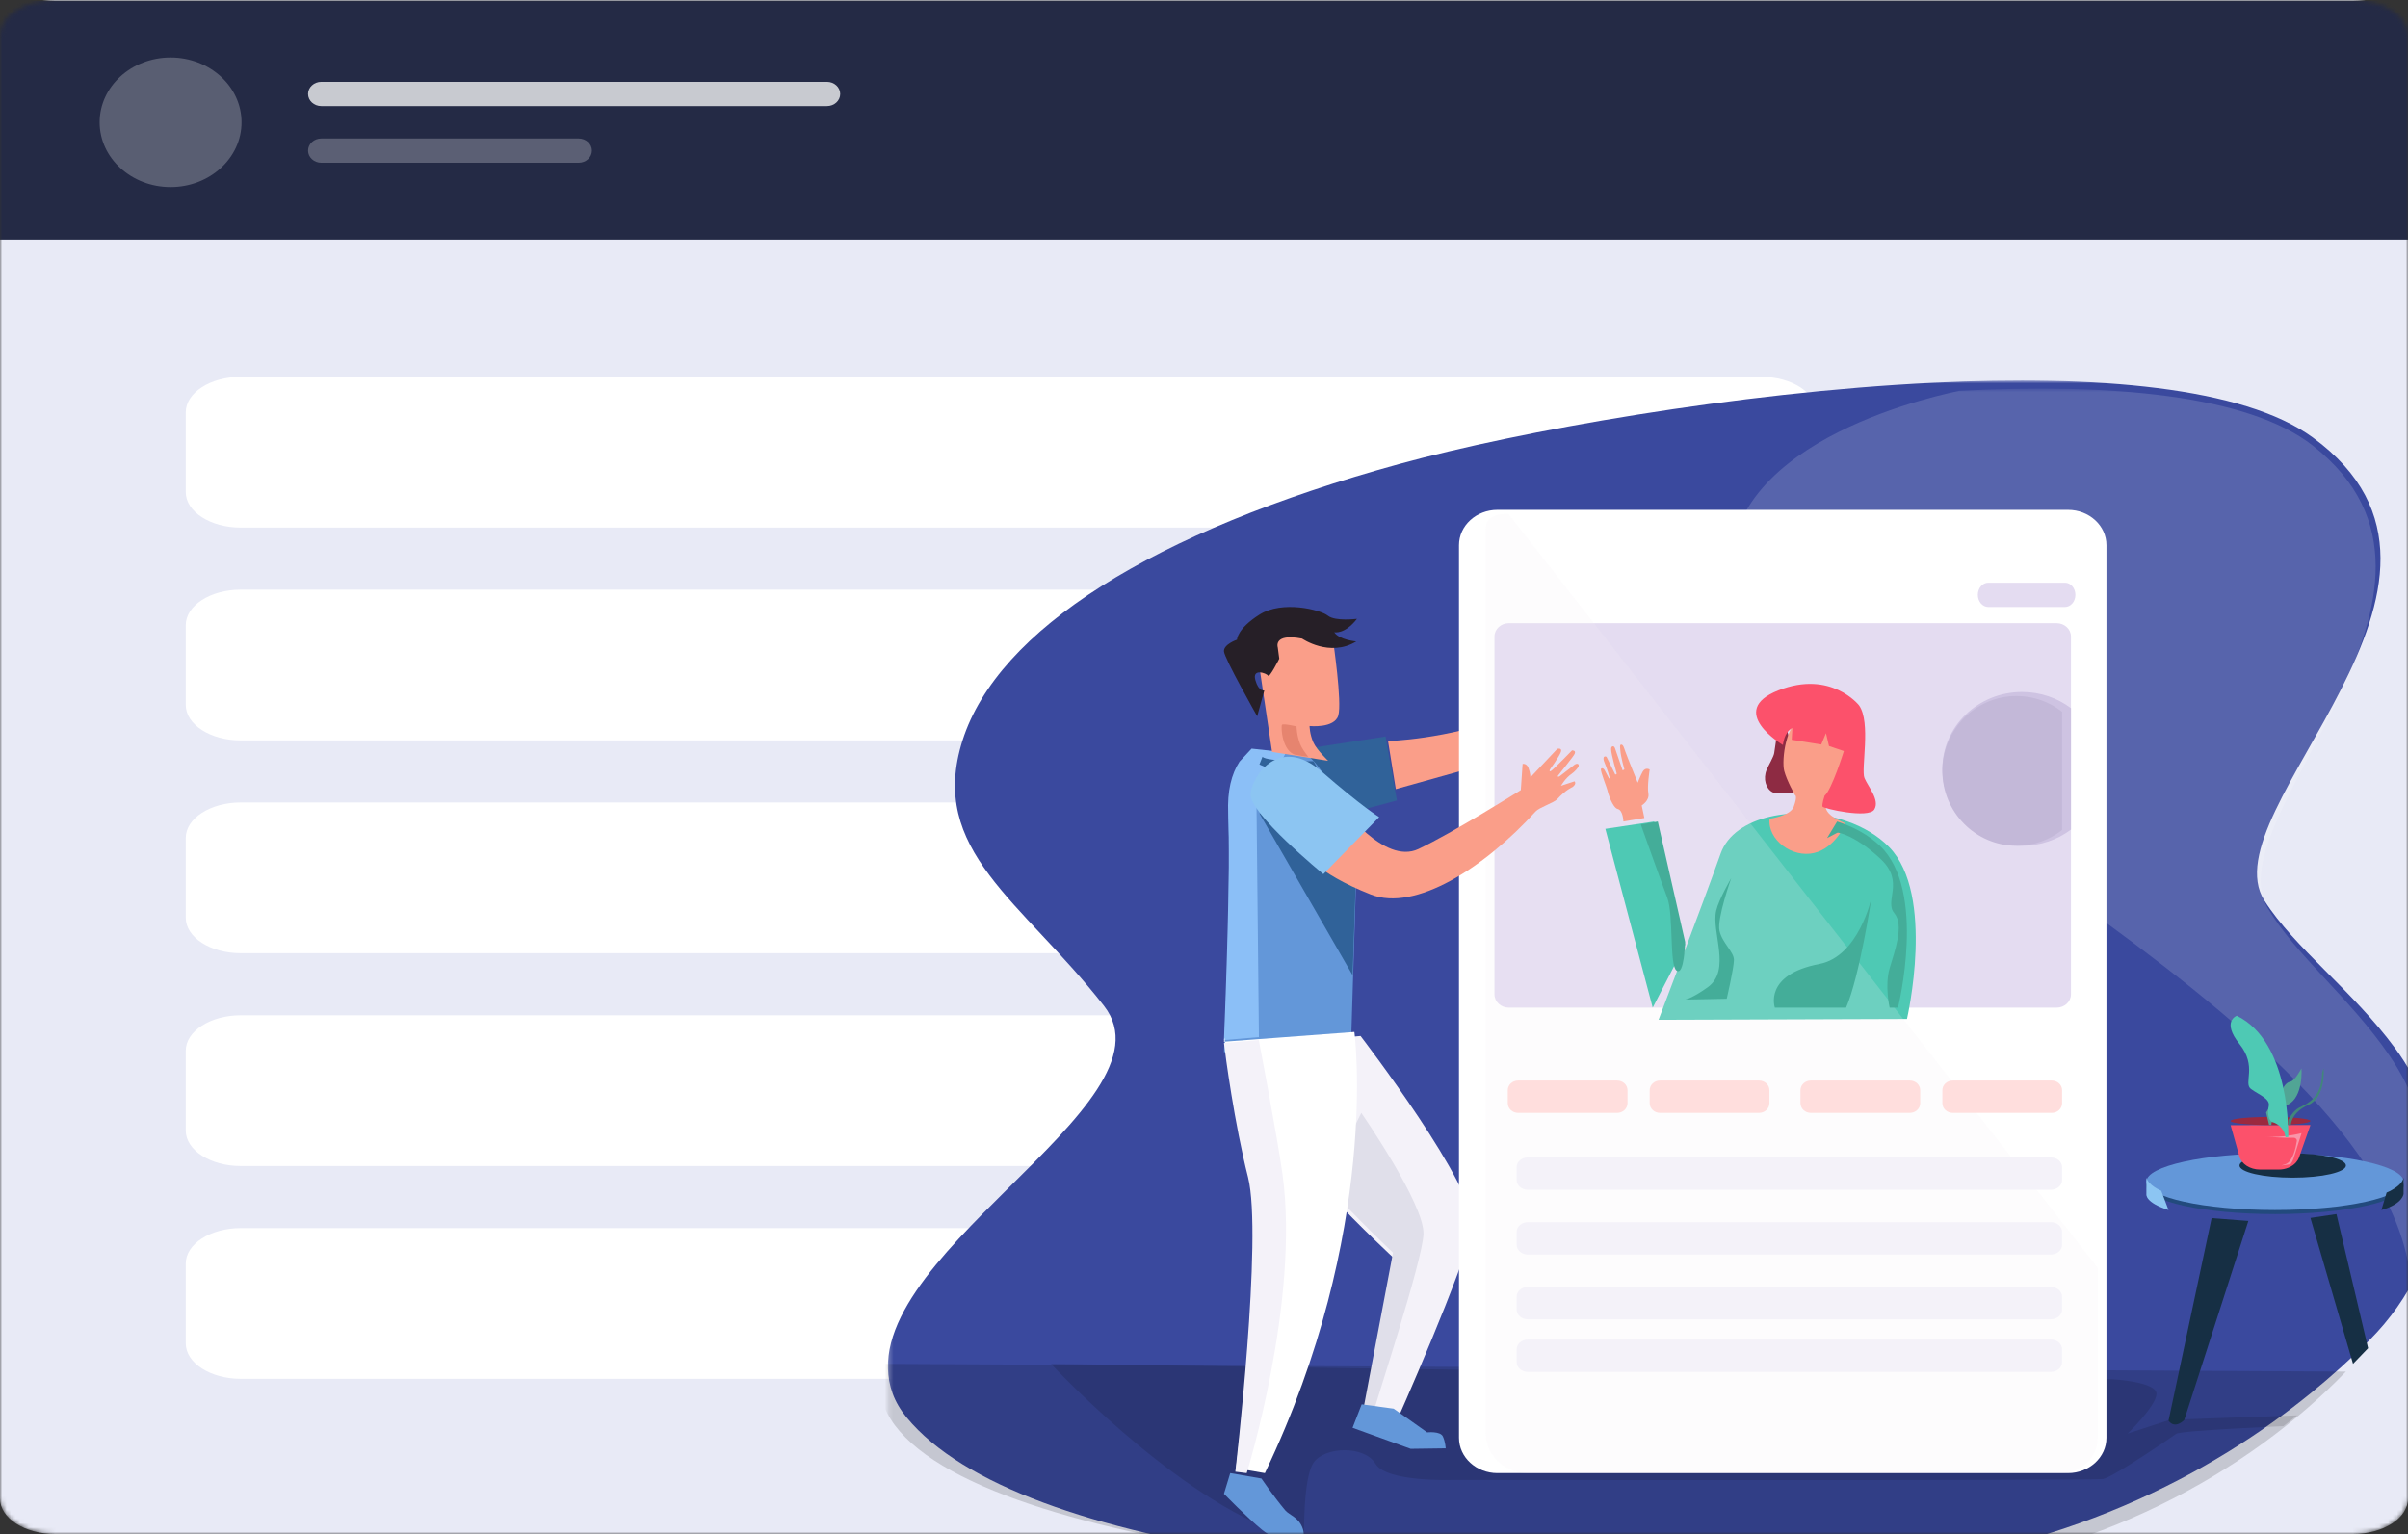 <svg width="543" height="346" viewBox="0 0 543 346" fill="none" xmlns="http://www.w3.org/2000/svg">
<rect x="0" y="0" width="543" height="346" fill="#333333" stroke="none"/>
<mask id="mask0" mask-type="alpha" maskUnits="userSpaceOnUse" x="0" y="0" width="543" height="346">
<path d="M530.589 0H12.411C5.557 0 0 3.582 0 8V338C0 342.418 5.557 346 12.411 346H530.589C537.443 346 543 342.418 543 338V8C543 3.582 537.443 0 530.589 0Z" fill="white"/>
</mask>
<g mask="url(#mask0)">
<path d="M530.589 0H12.411C5.557 0 0 3.582 0 8V338C0 342.418 5.557 346 12.411 346H530.589C537.443 346 543 342.418 543 338V8C543 3.582 537.443 0 530.589 0Z" fill="#E8EAF6"/>
<path d="M397.166 85H54.3C47.445 85 41.889 88.582 41.889 93V111C41.889 115.418 47.445 119 54.3 119H397.166C404.02 119 409.577 115.418 409.577 111V93C409.577 88.582 404.02 85 397.166 85Z" fill="white"/>
<path d="M397.166 133H54.3C47.445 133 41.889 136.582 41.889 141V159C41.889 163.418 47.445 167 54.3 167H397.166C404.02 167 409.577 163.418 409.577 159V141C409.577 136.582 404.02 133 397.166 133Z" fill="white"/>
<path d="M397.166 181H54.3C47.445 181 41.889 184.582 41.889 189V207C41.889 211.418 47.445 215 54.3 215H397.166C404.02 215 409.577 211.418 409.577 207V189C409.577 184.582 404.02 181 397.166 181Z" fill="white"/>
<path d="M397.166 229H54.3C47.445 229 41.889 232.582 41.889 237V255C41.889 259.418 47.445 263 54.3 263H397.166C404.02 263 409.577 259.418 409.577 255V237C409.577 232.582 404.02 229 397.166 229Z" fill="white"/>
<path d="M397.166 277H54.3C47.445 277 41.889 280.582 41.889 285V303C41.889 307.418 47.445 311 54.3 311H397.166C404.02 311 409.577 307.418 409.577 303V285C409.577 280.582 404.02 277 397.166 277Z" fill="white"/>
<path fill-rule="evenodd" clip-rule="evenodd" d="M-3.53 0.197H543.47V54.057H-3.53V0.197Z" fill="#242A45"/>
<path opacity="0.245" d="M38.47 42.19C47.306 42.19 54.47 35.65 54.47 27.584C54.47 19.517 47.306 12.977 38.47 12.977C29.633 12.977 22.47 19.517 22.47 27.584C22.47 35.65 29.633 42.19 38.47 42.19Z" fill="white"/>
<path opacity="0.75" d="M186.47 18.455H72.47C70.813 18.455 69.47 19.681 69.47 21.193C69.47 22.706 70.813 23.932 72.47 23.932H186.47C188.127 23.932 189.47 22.706 189.47 21.193C189.47 19.681 188.127 18.455 186.47 18.455Z" fill="white"/>
<path opacity="0.25" d="M130.47 31.235H72.47C70.813 31.235 69.47 32.461 69.47 33.974C69.47 35.486 70.813 36.712 72.47 36.712H130.47C132.127 36.712 133.47 35.486 133.47 33.974C133.47 32.461 132.127 31.235 130.47 31.235Z" fill="white"/>
<mask id="mask1" mask-type="alpha" maskUnits="userSpaceOnUse" x="200" y="85" width="350" height="271">
<path d="M550 85.83H200.219V356H550V85.83Z" fill="white"/>
</mask>
<g mask="url(#mask1)">
<path fill-rule="evenodd" clip-rule="evenodd" d="M201.293 314.318C201.963 316.16 203.008 317.967 204.467 319.736C229.669 350.294 323.843 360.48 416.691 354.255C465.167 351.004 499.361 331.866 520.972 314.317C525.658 310.514 530.117 306.485 534.332 302.247C539.001 297.55 542.645 292.333 545.242 286.824C552.889 270.594 551.416 251.845 540.119 236.468C530.542 223.436 517.397 213.807 510.606 203.108C497.674 182.735 566.043 131.232 521.552 98.693C505.848 87.205 472.392 84.554 435.89 86.336C391.462 88.507 342.525 97.25 315.606 104.635C259.894 119.914 225.026 142.045 217.067 166.945C209.109 191.844 230.378 203.111 248.947 226.879C266.442 249.268 190.394 284.388 201.293 314.318" fill="#3A499E"/>
<path fill-rule="evenodd" clip-rule="evenodd" d="M295.451 168.742L312.436 166.12L315 180.543L294 186.204L295.451 168.742Z" fill="#306299"/>
<path fill-rule="evenodd" clip-rule="evenodd" d="M313 167.141C313 167.141 326.176 166.823 340 161.556L333.504 172.742L314.751 177.988L313 167.141Z" fill="#FA9E89"/>
<mask id="mask2" mask-type="alpha" maskUnits="userSpaceOnUse" x="390" y="87" width="158" height="202">
<path d="M548 87.656H390.175V288.348H548V87.656Z" fill="white"/>
</mask>
<g mask="url(#mask2)">
<path opacity="0.152" fill-rule="evenodd" clip-rule="evenodd" d="M390.934 135.252C399.046 171.912 536.94 228.083 543.57 288.348C550.688 272.143 549.317 253.423 538.8 238.068C529.886 225.055 517.65 215.441 511.329 204.758C499.29 184.417 562.934 132.989 521.519 100.499C506.9 89.029 475.758 86.382 441.779 88.162C431.435 90.32 383.615 102.157 390.934 135.252Z" fill="white"/>
</g>
<path opacity="0.149" fill-rule="evenodd" clip-rule="evenodd" d="M198.18 307.617C197.195 314.798 200.52 319.791 201.82 321.518C224.249 351.343 346.314 361.286 428.95 355.21C472.096 352.037 507.455 331.736 529 309.365L198.18 307.617Z" fill="black"/>
<path opacity="0.128" fill-rule="evenodd" clip-rule="evenodd" d="M476.373 311.097C476.373 311.097 486.45 311.654 486.295 314.438C486.14 317.223 479.784 323.346 479.784 323.346L489.293 320.238L518 319.24L514.9 321.677C514.9 321.677 491.773 322.651 490.74 323.393C489.706 324.135 476.476 333.23 474.203 333.601C471.929 333.972 327.515 333.806 327.515 333.806C327.515 333.806 312.657 334.344 310.176 330.167C307.696 325.992 298.704 326.269 296.223 329.889C293.743 333.508 294.087 346.871 294.087 346.871C294.087 346.871 287.294 345.253 286.921 345.108C263.356 336.013 237 307.617 237 307.617L476.373 311.097V311.097Z" fill="black"/>
<path fill-rule="evenodd" clip-rule="evenodd" d="M507 275.388L492.55 320.268C492.55 320.268 490.494 322.499 489 320.432L498.714 274.753L507 275.388ZM526.866 273.841L534 304.092L530.603 307.617L521 274.711L526.866 273.841Z" fill="#162F44"/>
<path fill-rule="evenodd" clip-rule="evenodd" d="M314.507 283.957L308.482 315.178L307.483 320.353L309.675 320.647L309.831 320.669L314.619 321.31C314.619 321.31 330.59 285.394 331.949 276.774C333.31 268.153 306.804 233.674 306.804 233.674L278.036 235.908C277.275 243.411 288.78 257.554 299.063 268.562C307.164 277.234 314.507 283.957 314.507 283.957" fill="#F4F2F9"/>
<path fill-rule="evenodd" clip-rule="evenodd" d="M314.12 282.545L307.243 318.848L309.389 319.141L309.462 319.485L309.542 319.163C310.417 315.667 320.682 284.714 320.994 278.405C321.327 271.717 306.967 251.018 306.967 251.018L299 267.189C306.93 275.838 314.12 282.544 314.12 282.544" fill="#E0DFEA"/>
<path fill-rule="evenodd" clip-rule="evenodd" d="M276 237.325L304.667 235.146L306 191.577C306 191.577 299 168.859 291.333 168.859C286.78 168.859 282.347 170.506 279.633 174.514C277.78 177.256 276.73 181.105 277 186.287C277.61 197.951 276.27 230.933 276.033 236.515C276.013 237.042 276 237.325 276 237.325" fill="#6397D9"/>
<path fill-rule="evenodd" clip-rule="evenodd" d="M283.885 233.926L283.347 182.057L290 169.715L282.237 168.859L279.508 171.789C277.718 174.531 276.705 178.38 276.966 183.56C277.555 195.221 276.229 229.005 276 234.587L283.885 233.926V233.926Z" fill="#8BBFF7"/>
<path fill-rule="evenodd" clip-rule="evenodd" d="M284 183.465L305.017 219.98L305.563 203.557L306 190.23L288.476 183.465H284Z" fill="#306299"/>
<path fill-rule="evenodd" clip-rule="evenodd" d="M337.671 332.265H466.33C471.119 332.265 475.001 328.697 475.001 324.296V122.968C475.001 118.566 471.119 114.999 466.33 114.999H337.67C332.881 114.999 328.999 118.566 328.999 122.968V324.296C328.999 328.697 332.881 332.265 337.67 332.265" fill="white"/>
<path fill-rule="evenodd" clip-rule="evenodd" d="M337 143.563V224.28C337 225.94 338.456 227.284 340.253 227.284H463.747C465.544 227.284 467 225.94 467 224.28V143.563C467 141.903 465.544 140.56 463.747 140.56H340.253C338.456 140.56 337 141.903 337 143.563Z" fill="#E4DCF1"/>
<path fill-rule="evenodd" clip-rule="evenodd" d="M401.147 162.469L402.699 163.549L406 176.668L405.929 178.829L400.702 178.901C400.347 178.905 399.989 178.841 399.672 178.672C398.177 177.871 397.539 175.637 398.364 173.658C398.808 172.594 399.945 170.709 400.077 169.877C400.391 167.883 401.147 162.469 401.147 162.469" fill="#8E2B43"/>
<path fill-rule="evenodd" clip-rule="evenodd" d="M374 230.022L428.224 229.832L430.019 229.827C430.019 229.827 436.506 201.848 426.003 191.065C423.445 188.441 420.12 186.507 416.497 185.25C405.224 181.327 391.044 183.921 388.004 192.522C383.988 203.888 374 230.022 374 230.022Z" fill="#4EC9B4"/>
<path fill-rule="evenodd" clip-rule="evenodd" d="M416.16 185.737C416.16 185.737 413.945 191.238 409.057 192.396C404.169 193.554 398.568 189.453 399.027 184.675C399.027 184.675 403.711 184.048 404.474 181.973C405.402 179.454 404.78 179.368 404.78 179.368C404.78 179.368 402.947 176.182 402.336 173.867C401.725 171.551 402.641 162.575 406.918 161.707C409.623 161.158 413.945 161.997 417 166.05C417 166.05 415.472 173.867 413.334 177.631C411.195 181.395 410.126 183.132 416.16 185.737Z" fill="#FA9E89"/>
<path opacity="0.184" fill-rule="evenodd" clip-rule="evenodd" d="M340.167 115.924L473 285.926V324.49C473 328.784 469.3 332.265 464.737 332.265H344.573C339.286 332.265 335 328.232 335 323.256V119.405C335 116.731 337.33 115.794 340.167 115.924" fill="#F4F2F9"/>
<path fill-rule="evenodd" clip-rule="evenodd" d="M380 213.081L373.018 185.291L362 186.949L372.684 227.283L380 213.081Z" fill="#4EC9B4"/>
<path fill-rule="evenodd" clip-rule="evenodd" d="M370.8 184.503L370.2 181.668C370.2 181.668 372 180.587 371.7 178.966C371.4 177.346 372 173.565 372 173.565C372 173.565 371.043 172.974 370.425 174.038C369.985 174.795 369.3 176.536 369.3 176.536C369.3 176.536 367.004 170.907 366.474 169.425C366.249 168.794 366.022 167.812 365.499 167.962C365.224 168.04 365.324 168.614 365.371 169.176C365.511 170.859 366.299 173.543 366.299 173.543L365.899 173.757L364.236 168.94C364.163 168.707 364.043 168.352 363.774 168.333C363.536 168.315 363.299 168.434 363.299 168.974C363.299 170.055 364.574 174.522 364.574 174.522L364.255 174.722L362.32 170.816C362.187 170.521 361.707 170.547 361.625 170.856C361.56 171.101 361.579 171.45 361.798 171.945C362.398 173.296 362.998 175.455 362.998 175.455L362.848 175.613L361.798 173.632C361.61 173.316 361.149 173.112 361.015 173.45C360.827 173.923 362.473 177.987 362.473 178.258C362.473 178.528 363.599 182.207 364.799 182.477C365.999 182.748 366.074 185.291 366.074 185.291L370.8 184.503V184.503Z" fill="#FA9E89"/>
<path fill-rule="evenodd" clip-rule="evenodd" d="M440.351 251.018H462.65C463.948 251.018 465.001 250.04 465.001 248.833V245.901C465.001 244.694 463.948 243.715 462.65 243.715H440.352C439.054 243.715 438.001 244.694 438.001 245.901V248.833C438.001 250.04 439.054 251.018 440.352 251.018H440.351ZM408.352 251.018H430.65C431.948 251.018 433.001 250.04 433.001 248.833V245.901C433.001 244.694 431.948 243.715 430.65 243.715H408.352C407.054 243.715 406.001 244.694 406.001 245.901V248.833C406.001 250.04 407.054 251.018 408.352 251.018ZM374.352 251.018H396.65C397.948 251.018 399.001 250.04 399.001 248.833V245.901C399.001 244.694 397.948 243.715 396.65 243.715H374.353C373.054 243.715 372.001 244.694 372.001 245.901V248.833C372.001 250.04 373.054 251.018 374.353 251.018H374.352ZM342.353 251.018H364.65C365.948 251.018 367.001 250.04 367.001 248.833V245.901C367.001 244.694 365.948 243.715 364.65 243.715H342.352C341.054 243.715 340.001 244.694 340.001 245.901V248.833C340.001 250.04 341.054 251.018 342.352 251.018" fill="#FFDEDD"/>
<path fill-rule="evenodd" clip-rule="evenodd" d="M344.547 268.363H462.453C463.86 268.363 465 267.377 465 266.163V263.26C465 262.046 463.86 261.06 462.453 261.06H344.547C343.14 261.06 342 262.046 342 263.26V266.163C342 267.377 343.14 268.363 344.547 268.363ZM462.453 282.969C463.86 282.969 465 281.983 465 280.769V277.866C465 276.652 463.86 275.666 462.453 275.666H344.547C343.14 275.666 342 276.652 342 277.866V280.769C342 281.983 343.14 282.969 344.547 282.969H462.453ZM344.547 297.576H462.453C463.86 297.576 465 296.59 465 295.375V292.473C465 291.258 463.86 290.272 462.453 290.272H344.547C343.14 290.272 342 291.258 342 292.473V295.375C342 296.59 343.14 297.576 344.547 297.576ZM344.547 309.443H462.453C463.86 309.443 465 308.457 465 307.243V304.34C465 303.126 463.86 302.14 462.453 302.14H344.547C343.14 302.14 342 303.126 342 304.34V307.243C342 308.457 343.14 309.443 344.547 309.443Z" fill="#F4F2F9"/>
<path fill-rule="evenodd" clip-rule="evenodd" d="M419.222 159.11C419.222 159.11 412.922 151.033 401.032 155.71C389.144 160.386 402.049 168.037 402.049 168.037C402.049 168.037 402.303 165.061 404.183 164.211L404.03 166.856L410.686 167.92L411.753 165.369L412.439 168.274L415.792 169.407C415.792 169.407 413.049 178.192 411.448 179.468C411.448 179.468 410.762 181.522 410.991 181.947C411.219 182.372 421.355 184.71 422.651 182.585C423.947 180.46 421.279 177.484 420.441 175.5C419.603 173.516 421.965 162.984 419.221 159.11" fill="#FC516B"/>
<path fill-rule="evenodd" clip-rule="evenodd" d="M448.352 136.908H465.648C466.947 136.908 468 135.682 468 134.169C468 132.657 466.947 131.431 465.648 131.431H448.352C447.053 131.431 446 132.657 446 134.169C446 135.682 447.053 136.908 448.352 136.908Z" fill="#E4DCF1"/>
<path fill-rule="evenodd" clip-rule="evenodd" d="M422 202.636C422 202.636 419.336 220.241 416.29 227.283H400.23C400.23 227.283 397.582 219.854 410.277 217.424C419.107 215.735 422 202.636 422 202.636ZM390.389 198.071C390.389 198.071 387.129 207.2 387.741 209.939C388.351 212.677 391 214.686 391 216.511C391 218.337 389.37 225.275 389.37 225.275L380 225.458C380 225.458 381.556 225.215 385.093 222.673C390.491 218.794 385.857 210.235 387.003 205.374C387.603 202.824 390.389 198.071 390.389 198.071V198.071ZM380 212.469C380 212.469 379.787 220.122 378.085 218.944C376.383 217.767 377.447 206.386 375.958 202.461C374.468 198.536 370 185.977 370 185.977L373.83 185.291L380 212.469Z" fill="#44AD99"/>
<path fill-rule="evenodd" clip-rule="evenodd" d="M354.623 177.508C354.623 177.508 353.047 178.14 351.123 180.289C350.487 181.001 347.093 182.134 346.29 183.017C334.645 195.815 319.094 205.694 309.127 201.761C296.397 196.738 294 192.068 294 192.068L302.414 181.696C302.414 181.696 312.077 195.169 319.848 191.499C327.62 187.83 342.94 178.21 342.94 178.21L343.346 172.31C343.346 172.31 344.241 172.091 344.67 173.218C345.1 174.346 345.12 175.321 345.12 175.321L351.169 168.909C351.169 168.909 352.331 168.58 351.977 169.611C351.623 170.643 349.486 173.599 349.486 173.599C349.486 173.599 349.266 174.161 349.729 173.904C350.269 173.606 354.495 169.256 354.495 169.256C354.495 169.256 355.468 169.198 355.071 170.047C354.764 170.701 352.206 173.78 351.341 174.934C351.083 175.277 351.623 175.149 351.623 175.149L355.119 172.437C355.592 172.146 356.082 172.243 355.989 172.773C355.914 173.193 354.962 174.16 354.396 174.543C352.982 175.498 351.996 177.238 351.996 177.238L355.04 176.234C355.04 176.234 355.635 176.716 354.623 177.508V177.508ZM283 143.745L286.85 169.598L299.496 171.598C299.496 171.598 298.856 170.988 298.124 170.173C297.376 169.345 296.534 168.302 296.161 167.466C295.311 165.545 295.305 163.754 295.305 163.754C295.305 163.754 300.913 164.332 301.782 161.385C302.654 158.435 300.639 144.694 300.639 144.694C300.639 144.694 298.136 136.059 283 143.745Z" fill="#FA9E89"/>
<path fill-rule="evenodd" clip-rule="evenodd" d="M293.613 144.039C293.613 144.039 299.849 148.339 305.832 144.677C305.832 144.677 302.04 144.357 300.86 142.606C300.86 142.606 303.22 143.163 306 139.581C306 139.581 301.113 140.218 299.428 138.864C297.742 137.51 289.148 135.361 284.008 138.625C278.867 141.89 278.951 144.279 278.951 144.279C278.951 144.279 275.918 145.313 276.001 146.906C276.086 148.498 283.501 161.556 283.501 161.556L285.102 155.743C285.102 155.743 283.838 156.088 283.08 153.382C282.322 150.674 285.608 151.842 285.945 152.4C286.282 152.956 288.473 148.577 288.473 148.577L288.136 146.03C288.136 146.03 287.04 142.765 293.613 144.04" fill="#261F27"/>
<path fill-rule="evenodd" clip-rule="evenodd" d="M281.786 265.062C285.377 278.287 278.736 331.163 278.736 331.163L285.234 332.265C311.394 277.478 305.41 232.761 305.41 232.761L276 234.964C276 234.964 276.075 233.847 276.106 234.112C276.444 236.858 278.514 252.998 281.786 265.062" fill="white"/>
<path fill-rule="evenodd" clip-rule="evenodd" d="M314.27 317.728L321.823 323.077C321.823 323.077 324.798 322.749 325.371 324.004C325.943 325.26 326 326.679 326 326.679L318.104 326.788L305 322.04L307.06 316.746L314.27 317.728ZM284.45 333.488C284.45 333.488 287.122 337.434 289.815 340.656C290.72 341.739 292.932 342.209 293.793 344.851C294.533 347.124 293.053 348.697 293.053 348.697C293.053 348.697 288.088 347.881 284.634 345.085C281.181 342.288 276 336.926 276 336.926L277.418 332.265L284.449 333.488H284.45Z" fill="#6397D9"/>
<path fill-rule="evenodd" clip-rule="evenodd" d="M484 267.45C484 270.98 496.984 273.841 513 273.841C529.016 273.841 542 270.98 542 267.45C542 263.921 529.016 261.06 513 261.06C496.984 261.06 484 263.921 484 267.45Z" fill="#224A7D"/>
<path fill-rule="evenodd" clip-rule="evenodd" d="M484 266.537C484 270.067 496.984 272.928 513 272.928C529.016 272.928 542 270.067 542 266.537C542 263.008 529.016 260.147 513 260.147C496.984 260.147 484 263.008 484 266.537Z" fill="#6397D9"/>
<path fill-rule="evenodd" clip-rule="evenodd" d="M505 262.886C505 264.399 510.373 265.625 517 265.625C523.627 265.625 529 264.399 529 262.886C529 261.373 523.627 260.147 517 260.147C510.373 260.147 505 261.373 505 262.886ZM542 265.625V269.263C542 269.263 541.93 271.513 537 272.928L538.179 268.986C538.179 268.986 541.642 267.621 542 265.625Z" fill="#162F44"/>
<path fill-rule="evenodd" clip-rule="evenodd" d="M484.006 265.625V269.354C484.006 269.354 483.616 271.219 489 272.928L487.348 268.577C487.348 268.577 484.488 267.411 484.006 265.625Z" fill="#8CC5F2"/>
<path fill-rule="evenodd" clip-rule="evenodd" d="M503 253.792L504.968 260.812C505.456 262.559 507.391 263.799 509.621 263.799H513.854C515.439 263.799 516.879 263.173 517.754 262.181C518.06 261.834 518.295 261.439 518.446 261.015L520.152 256.164L521 253.757L503 253.792Z" fill="#FC516B"/>
<path fill-rule="evenodd" clip-rule="evenodd" d="M503 252.844C503 253.348 507.03 253.757 512 253.757C516.97 253.757 521 253.348 521 252.844C521 252.34 516.97 251.931 512 251.931C507.03 251.931 503 252.34 503 252.844Z" fill="#9B293F"/>
<path fill-rule="evenodd" clip-rule="evenodd" d="M515.406 262.573C515.052 262.698 514.718 262.804 514.406 262.886L516.516 262.59C516.811 262.217 517.033 261.8 517.173 261.358L518.789 256.238C518.87 255.992 519 255.599 519 255.583C519 255.583 514.785 256.717 511 256.33C512.231 256.479 515.31 256.706 517.168 256.622C517.275 256.616 517.381 256.631 517.481 256.667C517.58 256.703 517.669 256.758 517.742 256.829C517.815 256.9 517.87 256.985 517.903 257.078C517.936 257.171 517.946 257.269 517.932 257.366C517.698 258.878 517.027 261.998 515.406 262.573" fill="#F995A9"/>
<path fill-rule="evenodd" clip-rule="evenodd" d="M511 250.928L511.679 253.746L512.173 253.757C512.173 253.757 512.201 250.928 515.847 249.193C519.497 247.458 518.974 240.977 518.974 240.977L518.971 240.985C518.883 241.152 517.483 243.815 516.422 243.988C515.328 244.173 514.649 245.768 514.649 245.768C514.649 245.768 514.127 246.453 513.502 246.316C512.876 246.179 512.251 247.685 512.251 247.685L512.044 249.285L511 250.928V250.928Z" fill="#51A595"/>
<path fill-rule="evenodd" clip-rule="evenodd" d="M515.993 256.484C515.993 256.484 516.693 235.09 504.393 229.109C504.393 229.109 500.892 230.343 504.993 235.469C509.093 240.595 505.792 244.297 507.593 245.627C509.393 246.955 511.993 247.81 511.593 249.519C511.193 251.228 511.693 252.936 512.493 253.126C513.293 253.315 515.093 254.324 515.373 256.496L515.993 256.484V256.484Z" fill="#4EC9B4"/>
<path fill-rule="evenodd" clip-rule="evenodd" d="M516 252.662L516.04 253.746L516.578 253.757C516.578 253.757 516.608 250.928 520.572 249.193C524.54 247.458 523.972 240.977 523.972 240.977L523.968 240.985L523.632 241.96C523.632 247.848 519.909 249.068 518.42 249.854C516.931 250.64 516 252.662 516 252.662" fill="#41877A"/>
<path fill-rule="evenodd" clip-rule="evenodd" d="M296.185 171.693C296.185 171.693 285.633 171.85 284.691 170.685L284 172.417C284 172.417 292.36 176.577 298 174.813L296.185 171.693V171.693Z" fill="#306299"/>
<path fill-rule="evenodd" clip-rule="evenodd" d="M311 184.301L298.412 197.158C298.412 197.158 281.59 183.39 282.008 179.074C282.425 174.759 288.588 165.824 298.042 174.032C307.24 182.018 311 184.301 311 184.301Z" fill="#8CC5F2"/>
<path fill-rule="evenodd" clip-rule="evenodd" d="M278.565 331.949L281.131 332.265C281.131 332.265 293.157 293.495 289.201 264.851C288.012 256.239 283.857 234.587 283.857 234.587L276 235.259C276.318 238.019 278.357 253.385 281.426 265.51C284.793 278.803 278.566 331.949 278.566 331.949" fill="#F4F2F9"/>
<path fill-rule="evenodd" clip-rule="evenodd" d="M292.253 170.281C293.741 170.577 294.552 170.671 295 170.685C294.302 169.803 293.516 168.693 293.168 167.802C292.375 165.756 292.369 163.849 292.369 163.849C292.369 163.849 289.398 163.135 289.092 163.472C288.788 163.808 289.092 169.652 292.253 170.281" fill="#E6846F"/>
<path fill-rule="evenodd" clip-rule="evenodd" d="M438 173.423C438 183.001 446.048 190.768 455.973 190.768C460.129 190.768 463.954 189.407 467 187.12V159.726C463.954 157.439 460.13 156.078 455.973 156.078C446.048 156.078 438 163.845 438 173.423Z" fill="#CEC3E2"/>
<path fill-rule="evenodd" clip-rule="evenodd" d="M438 173.88C438 183.206 445.493 190.768 454.734 190.768C458.604 190.768 462.164 189.443 465 187.217V160.543C462.165 158.318 458.603 156.991 454.734 156.991C445.493 156.991 438 164.554 438 173.88Z" fill="#C3B8D8"/>
<path fill-rule="evenodd" clip-rule="evenodd" d="M412 189.03C412 189.03 413.985 188.022 414.298 187.839C414.612 187.657 418.688 188.662 424.124 193.787C429.557 198.912 424.854 203.212 427.152 205.956C429.453 208.702 427.259 214.467 426.108 218.403C424.958 222.337 426.108 227.278 426.108 227.278L426.168 227.283L427.989 227.278C427.989 227.278 434.573 200.925 423.914 190.767C421.318 188.297 417.944 186.474 414.267 185.291L412 189.03Z" fill="#44AD99"/>
</g>
</g>
</svg>
